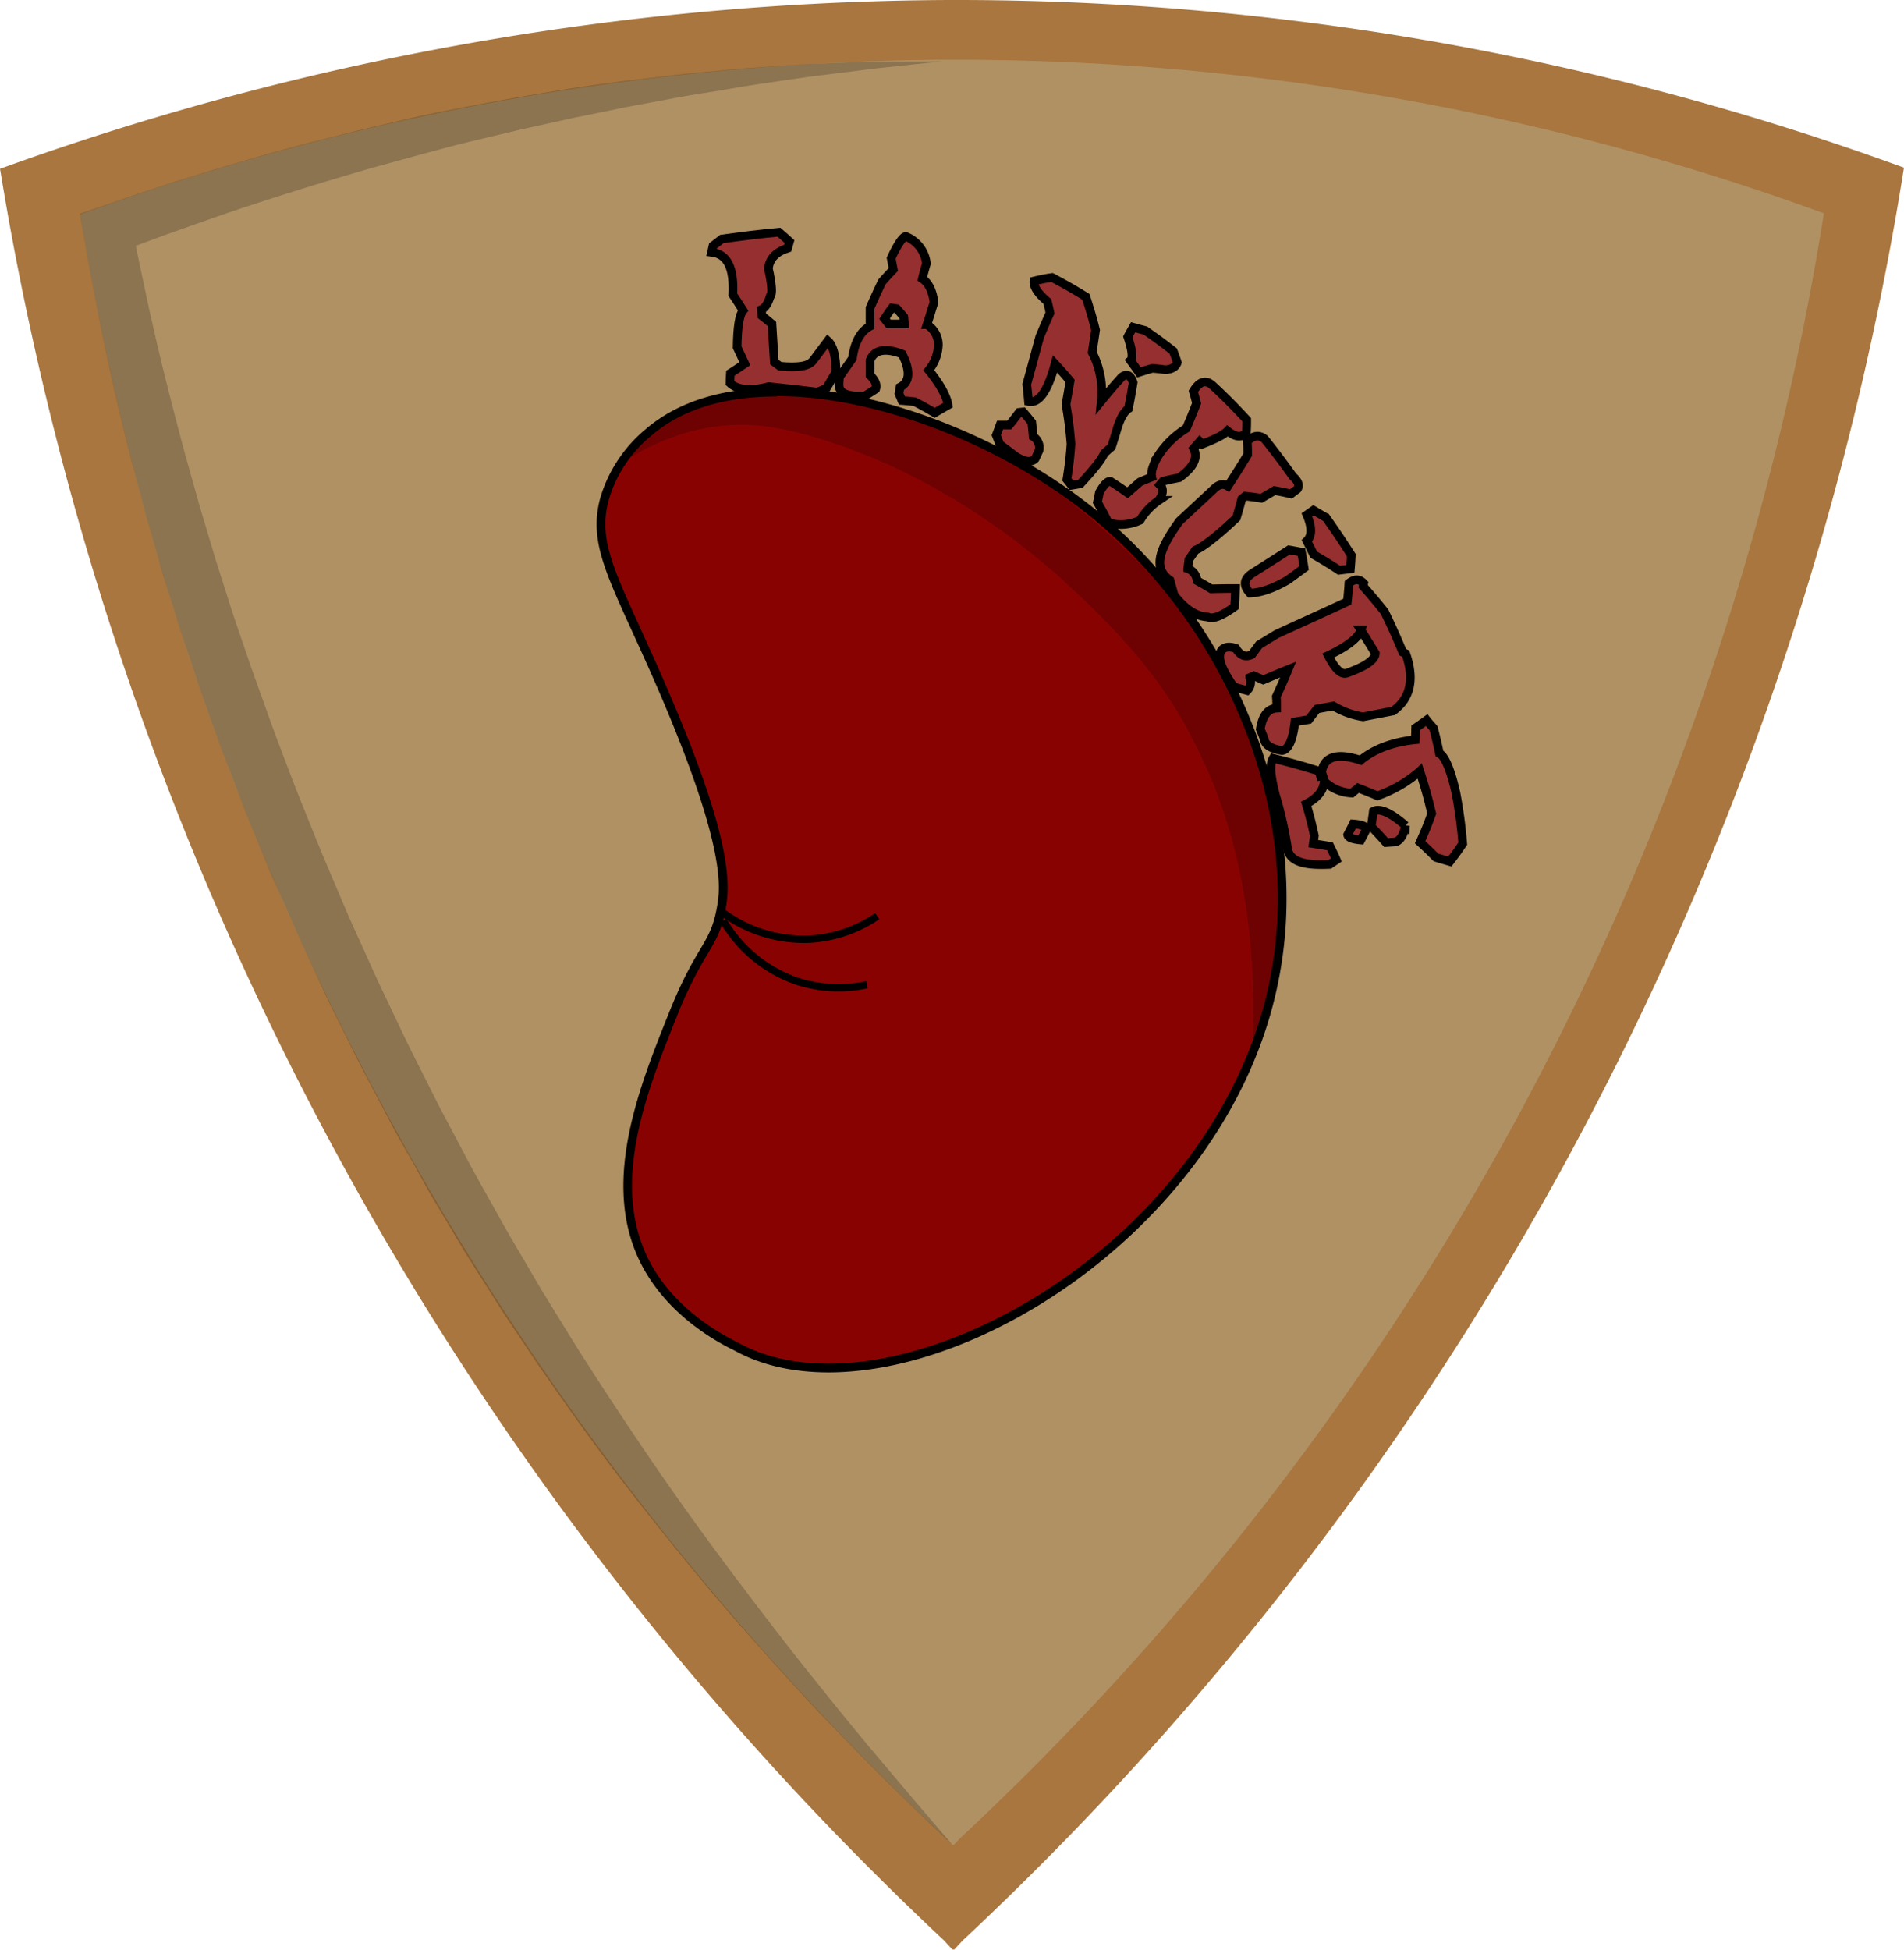 <svg xmlns="http://www.w3.org/2000/svg" viewBox="0 0 464.93 476.04"><defs><style>.cls-1{fill:#a8763e;stroke:#a8763e;stroke-width:6.58px;}.cls-1,.cls-2,.cls-4,.cls-6{stroke-miterlimit:10;}.cls-2{fill:#af9164;stroke:#af9164;stroke-width:6.03px;}.cls-3{fill:#890202;}.cls-4{fill:none;stroke-width:1.81px;}.cls-4,.cls-6{stroke:#000;}.cls-5{opacity:0.2;}.cls-6{fill:#962f2f;stroke-width:2.11px;}</style></defs><title>La Njure</title><g id="Layer_2" data-name="Layer 2"><g id="Layer_1-2" data-name="Layer 1"><path class="cls-1" d="M230.39,473.63a751.53,751.53,0,0,0,149.5-192.4A751.64,751.64,0,0,0,461.24,43.1,670.85,670.85,0,0,0,228.45,3.31,686.67,686.67,0,0,0,3.7,43.38a757.48,757.48,0,0,0,82,237.85,757.38,757.38,0,0,0,149.5,192.4"/><path class="cls-2" d="M230.57,448.29a688.19,688.19,0,0,0,136.9-176.18A688.28,688.28,0,0,0,442,54.06,614.31,614.31,0,0,0,228.79,17.62,628.79,628.79,0,0,0,23,54.31a693.64,693.64,0,0,0,75,217.8,693.54,693.54,0,0,0,136.9,176.18"/><path class="cls-3" d="M202.33,334c-8.57,0-16.08-1.73-22.34-5.14l-.57-.29c-14.14-7.11-20.38-16.47-23.13-23.08-7.69-18.47,1-40.1,7.9-57.48a99.4,99.4,0,0,1,7.65-15.59c2.15-3.62,3.57-6,4.46-11.67.61-3.87,2.24-14.17-14.88-53.62-2.21-5.09-4.22-9.51-6-13.41-7.12-15.6-10.37-22.72-7.7-32.2a32.7,32.7,0,0,1,10.35-15.74l.08-.07c7.59-6.67,18.21-10,31.55-10,25.2,0,57,12.55,79.2,31.22A128.61,128.61,0,0,1,305.51,179c8.54,22.57,9.9,45.91,3.92,67.5-6.56,23.69-22.26,46-44.22,62.93C245.21,324.8,221.7,334,202.33,334Z"/><path d="M189.69,96.7c25,0,56.52,12.45,78.52,31a127.53,127.53,0,0,1,36.31,51.69c8.46,22.36,9.81,45.47,3.89,66.85-6.5,23.47-22.07,45.62-43.85,62.37-19.82,15.24-43.08,24.33-62.23,24.33-8.39,0-15.73-1.69-21.83-5l-.6-.31c-13.85-7-20-16.1-22.63-22.54-7.53-18.08,1-39.48,7.91-56.68a98.41,98.41,0,0,1,7.57-15.44c2.21-3.73,3.67-6.19,4.6-12,1.06-6.74.33-19-15-54.2-2.21-5.1-4.23-9.52-6-13.42-7-15.36-10.21-22.37-7.65-31.47a31.66,31.66,0,0,1,10-15.23l.09-.07c7.39-6.49,17.77-9.78,30.85-9.78h0m0-2.11c-12.69,0-24,3.11-32.24,10.31a34.46,34.46,0,0,0-10.75,16.32c-3.47,12.32,2.76,21,13.75,46.31,16.52,38.08,15.51,48.59,14.81,53-1.62,10.26-4.9,9.16-12,27-6.95,17.38-15.76,39.41-7.9,58.28,6.64,15.94,22.53,23,24.17,23.89,6.57,3.59,14.37,5.27,22.84,5.27,39.52,0,93.84-36.64,108.12-88.25,13-46.9-9.89-94.62-40.88-120.72C248.13,108,216,94.59,189.69,94.59Z"/><path class="cls-4" d="M175.82,222.29a33.42,33.42,0,0,0,22,7,32.63,32.63,0,0,0,16.39-5.61"/><path class="cls-4" d="M176.6,224.74a33.42,33.42,0,0,0,17.81,14.74,32.63,32.63,0,0,0,17.3.93"/><g class="cls-5"><path d="M153,112.22l.48-.57c.32-.37.8-.93,1.46-1.62a47.28,47.28,0,0,1,18-11.8A37.48,37.48,0,0,1,176.76,97c1.35-.37,2.77-.68,4.23-.94a53.59,53.59,0,0,1,9.3-.73,80.34,80.34,0,0,1,9.95.74l1.27.18.64.09.32,0,.16,0h.08l.23,0,2.45.47,2.49.48c.84.17,1.65.29,2.57.54,1.79.44,3.61.92,5.45,1.41s3.56,1.12,5.38,1.69,3.59,1.27,5.41,2c.9.36,1.82.68,2.72,1.07l2.7,1.18,2.72,1.19,2.68,1.32,2.69,1.35,2.66,1.45,2.67,1.47,2.63,1.56c1.77,1,3.47,2.18,5.2,3.31A147.08,147.08,0,0,1,273,132.5c2.92,2.8,5.87,5.69,8.75,8.72A119.22,119.22,0,0,1,290,150.8q1.93,2.49,3.71,5.07c1.17,1.73,2.28,3.49,3.35,5.25l1.56,2.66,1.47,2.69c.48.89.92,1.81,1.37,2.71l.33.68.26.53.14.32.56,1.3,1.11,2.57.55,1.28c.18.42.37.84.54,1.33q1.06,2.84,2,5.63a111.47,111.47,0,0,1,2.91,10.82,108.81,108.81,0,0,1,2.44,20.12,120.25,120.25,0,0,1-.78,16.91,117.64,117.64,0,0,1-2.3,12.72c-.82,3.47-1.69,6.14-2.25,8s-1,2.76-1,2.76l.05-2.91,0-3.47L306,243c-.06-3.49-.27-7.71-.67-12.48s-1.14-10.11-2.24-15.8c-.32-1.42-.6-2.87-.9-4.34L301.1,206c-.35-1.51-.87-3-1.3-4.53l-.69-2.3-.82-2.3c-1-3.09-2.31-6.21-3.63-9.3q-1.08-2.22-2.11-4.5c-.16-.37-.38-.78-.6-1.19l-.66-1.23L290,178.15l-.66-1.24-.17-.31c0,.06-.13-.25.06.12l0-.07-.09-.14-.34-.57-1.36-2.29L286,171.37l-1.49-2.24c-1-1.48-2.07-3-3.18-4.39s-2.22-2.89-3.39-4.31A185.89,185.89,0,0,0,262.05,144c-2.72-2.61-5.56-5.12-8.5-7.51-1.45-1.21-3-2.35-4.43-3.54s-3-2.3-4.53-3.37-3.05-2.17-4.61-3.19l-2.3-1.56-2.34-1.47L233,121.93l-2.36-1.36-2.34-1.37-2.36-1.27-2.35-1.27c-.78-.42-1.58-.77-2.37-1.16-1.59-.73-3.12-1.58-4.7-2.23s-3.13-1.4-4.66-2-3-1.15-4.52-1.75c-.71-.31-1.57-.56-2.37-.83l-2.4-.79-2.37-.77-2.09-.63a82.72,82.72,0,0,0-8.57-2,47,47,0,0,0-15.12-.32,52,52,0,0,0-11.67,3.13,58.44,58.44,0,0,0-7.26,3.46C153.86,111.68,153,112.22,153,112.22Z"/></g><path class="cls-6" d="M176.26,58.35c5.92-.81,8.68-1.16,13.94-1.66,1.06.9,1.58,1.36,2.59,2.29l-.46,1.61c-2.88.93-4.49,2.63-4.69,5,.91,4.06,1,6.35.43,6.75-.53,1.76-1.23,2.83-2.15,3.24l.12,1.52c1,.78,1.5,1.18,2.46,2,.24,3.74.36,5.62.58,9.31l1.36,1c4.54.41,7.07,0,8.12-1.42l3.58-4.77c1.3,1.14,2,3.74,2,7.6l-2.36,4-2.22.93c-4.41-.57-6.73-.8-11.84-1.36-4.43,1.19-7.68.82-9.48-.86,0-1,.07-1.45.12-2.42,1.41-.9,2.11-1.37,3.51-2.32-.73-1.6-1.1-2.39-1.87-4,.06-4.95.56-8,1.44-9-1-1.56-1.47-2.33-2.49-3.85.32-6.38-1.23-9.91-5.2-10.36l.35-1.55Z"/><path class="cls-6" d="M221.22,57.73a8.09,8.09,0,0,1,5,6.63c-.43,1.45-.64,2.19-1,3.69,1.54,1,2.5,3,2.85,5.78-.7,2.16-1,3.25-1.71,5.43a5.75,5.75,0,0,1,2.77,4.88,10.34,10.34,0,0,1-2.34,6.24c2.9,3.59,4.44,6.56,4.71,8.53-1.33.76-2,1.14-3.26,1.89-2-1.19-2.95-1.72-4.89-2.72-1.26-.15-1.88-.21-3.12-.3-.28-.68-.43-1-.72-1.71.11-.61.17-.92.27-1.55,2.33-1.2,2.64-3.87.5-8.08-4.22-1.64-6.86-.94-7.81,1.49,0,1.5,0,2.25,0,3.72,1.28,1.22,1.7,2.35,1.35,3.35-1.05.66-1.57,1-2.61,1.66-4.08.19-6.21-.51-6.34-2.56,0-.82.07-1.24.11-2.07,1.25-1.79,1.88-2.69,3.17-4.52.51-3.89,1.92-6.59,4.3-7.86,0-1.78,0-2.68,0-4.46,1.13-2.57,1.71-3.86,2.92-6.38,1.08-1.22,1.63-1.82,2.76-3-.21-1.12-.31-1.67-.52-2.77C219.32,59.29,220.64,57.65,221.22,57.73ZM216,77.82l1,1.28c1.53,0,2.3,0,3.85,0-.06-.7-.09-1-.16-1.74-.68-.81-1-1.21-1.72-2l-1.15-.17C217,76.27,216.68,76.78,216,77.82Z"/><path class="cls-6" d="M256.89,67.75c3.43,1.82,5.08,2.76,8.27,4.72,1,3.13,1.52,4.78,2.36,8.11-.31,2.13-.48,3.23-.83,5.44a21.07,21.07,0,0,1,2.23,11.87c1.94-2.37,2.93-3.54,4.94-5.78,1.23-1,2.22-.59,2.84,1.29-.42,2.55-.65,3.84-1.16,6.39-1,.67-1.91,2.21-2.66,4.57-.56,1.92-.86,2.87-1.46,4.75l-1.79,1.57c-.59,1.45-2.61,4-5.81,7.43l-2.18.37-1.12-1.42c.51-3.27.73-5,1-8.66-.31-3.74-.55-5.7-1.22-9.69.41-2.26.6-3.4,1-5.69-1.4-1.67-2.13-2.5-3.67-4.17-1.79,6.71-4,9.73-6.49,9.17-.14-1.66-.23-2.51-.42-4.21,1.29-4.62,1.91-7,3.17-11.6,1-2.38,1.48-3.55,2.5-5.79-.24-1.14-.37-1.7-.63-2.81-2.26-1.88-3.41-3.57-3.28-5C254.24,68.2,255.12,68,256.89,67.75Zm-7.07,32.82c.88,1,1.3,1.53,2.12,2.55.16,1.41.23,2.1.35,3.46a3.19,3.19,0,0,1,1.42,3.4c-.37.8-.55,1.19-.93,2-1,1-2.53.81-4.74-.54-1.5-1.15-2.27-1.73-3.89-2.92-.34-.9-.51-1.35-.88-2.27.38-1,.56-1.46.93-2.48l2.23,0c1-1.2,1.46-1.82,2.43-3.09ZM279.68,80.7c2.79,1.94,4.15,2.94,6.8,5,.42,1.11.62,1.67,1,2.79-.35,1.1-1.34,1.68-2.94,1.78-1.25-.17-1.87-.24-3.12-.35-1.33.37-2,.58-3.31,1-.8-1.16-1.22-1.74-2.06-2.89.61-.49.48-2.45-.66-5.8.52-1,.78-1.42,1.3-2.34C277.88,80.23,278.48,80.38,279.68,80.7Z"/><path class="cls-6" d="M296.21,94.21c3.37,3.16,5,4.81,8.22,8.27,0,1.18,0,1.77-.08,3-1,1.45-2.56,1.33-4.62-.28-1,1.05-3.06,2-6.14,3.23l-.64-.65-1.5,1.72c1.18,2.26,0,4.59-3.47,7.12-1.63.32-2.44.49-4,.88l-.75.87c.94.92.84,2.21-.27,3.79A15.17,15.17,0,0,0,278.4,127a11,11,0,0,1-7.75.63c-1-2-1.54-3-2.68-5,.2-.93.3-1.41.48-2.37,1.07-1.93,2-2.89,2.74-2.72,1.67,1.07,2.49,1.62,4.13,2.77l3-2.62c1.16-.51,1.74-.75,2.93-1.23-.27-1.31.32-3.12,1.75-5.46a21.82,21.82,0,0,1,6.69-6.42c1.05-2.47,1.55-3.71,2.5-6.13-.3-1.17-.46-1.75-.8-2.91C292.92,93,294.51,92.62,296.21,94.21Z"/><path class="cls-6" d="M308.8,107.16c2.8,3.53,4.17,5.35,6.88,9.13,1.33,1.18,1.71,2.23,1.12,3.11l-1.57,1.19c-1.58-.37-2.38-.53-4-.82L308,121.65c-1.57-.25-2.36-.36-3.92-.53l-.87.72c-.49,1.85-.75,2.78-1.3,4.6-4.87,4.62-8.25,7.18-10,7.87l-1.6,2.3c-.11.9-.17,1.34-.28,2.23a3.38,3.38,0,0,1,2.26,2.92c1.39.77,2.08,1.16,3.47,2,2.33-.06,3.52-.08,5.93-.08-.07,1.8-.11,2.69-.22,4.45-3.23,2.31-5.33,3.1-6.55,2.5-3-.17-5.61-2-8.23-5.34l-1-3.62c-3.91-2.76-3.21-6.85,2.32-14.45l8.59-8c1.09-1,2.16-1.2,3.22-.52,2-3.08,3-4.64,4.84-7.69,0-1.31,0-2-.1-3.27C306.08,106.27,307.46,106.1,308.8,107.16Zm15,19.21c2.53,3.59,3.77,5.42,6.17,9.18-.06,1.33-.11,2-.22,3.33l-2.76.34c-2.46-1.6-3.7-2.36-6.2-3.81-.66-1.34-1-2-1.67-3.35,1.28-1.24,1.27-3.36,0-6.36l1.61-1.13C321.9,125.27,322.53,125.63,323.76,126.36Zm-6,8.43c.28,1.56.41,2.33.65,3.88-1.57,1.17-2.37,1.76-4,2.93-3.53,2.06-6.64,3.11-9.23,3.2-1.73-1.89-1.54-3.49.64-4.88,3.58-2.28,5.41-3.43,8.91-5.68C315.94,134.46,316.55,134.57,317.75,134.8Z"/><path class="cls-6" d="M333,142.42l-.15.7c2.13,2.42,3.18,3.67,5.23,6.22,1.88,3.9,2.78,5.88,4.45,9.89l.74.35c2.15,6.13,1.22,10.91-3.08,14L332.85,175a19.67,19.67,0,0,1-7.27-2.64l-4,.74c-.8,1-1.21,1.56-2,2.59l-3.39.55c-.51,4.64-1.7,6.92-3.18,7-2.75-.46-4.11-1.37-4.31-2.82-.37-1-.56-1.45-.95-2.4.5-3.21,1.77-5,4-5.13,0-1.13,0-1.7-.09-2.84,1.18-2.57,1.77-3.88,2.89-6.58-2.49,1-3.72,1.53-6.08,2.53l-2.29-1-1,.43a2.9,2.9,0,0,1-.65,3.17l-3.26-.89c-3.08-4.47-4.2-7.35-2.9-9.05.74-.76,1.88-.89,3.42-.36,1.05,1.75,2.31,2.27,3.9,1.5l1.76-2.38,4.29-2.61c6.95-3.2,10.69-4.85,17.26-7.92.19-1.79.27-2.69.39-4.5C330.76,141.28,331.91,141.27,333,142.42Zm-.67,11.39c-.63,1.88-3.25,4-8,6.23,1.7,3.33,3.19,4.79,4.6,4.28,4.64-1.67,6.86-3.26,6.9-4.83C334.42,157.19,333.72,156.05,332.3,153.81Z"/><path class="cls-6" d="M350.05,177.8c.63,2.45.92,3.68,1.44,6.16,1.2.53,2.73,3.74,4.06,9.8a114.73,114.73,0,0,1,1.63,12.2c-1.19,1.79-1.82,2.66-3.16,4.38-1.32-.39-2-.58-3.38-1-1.5-1.52-2.28-2.26-3.87-3.72,1.24-2.76,1.81-4.15,2.83-7-1-4.19-1.59-6.26-2.9-10.32a32.78,32.78,0,0,1-10.34,6c-1.89-.8-2.84-1.18-4.74-1.92l-1.51,1.25a10.39,10.39,0,0,1-6.75-2.87c-.16,2.27-1.72,4.13-4.41,5.51.9,3,1.3,4.6,2,7.77-.1.77-.15,1.15-.26,1.92l4.06.65c.64,1.32,1,2,1.57,3.34l-1.63,1.09c-6.52.32-9.52-.82-10.23-3.51A97.42,97.42,0,0,0,311.41,194c-1.14-4.53-1.46-7.41-.53-8.88,4.46,1.14,6.89,1.8,11.86,3.35.55-3.66,3.61-4.8,9.51-2.86,3.24-2.7,7.81-4.45,13.33-5,.06-1.16.08-1.74.11-2.91,1.1-.75,1.64-1.13,2.67-1.89C349,176.63,349.38,177,350.05,177.8Zm-27.2,11.12-.54.1.14.48.55-.1Zm20.35,12.63c-.42,2.25-1.24,3.58-2.38,4l-2.37.16c-1.43-1.61-2.16-2.39-3.64-3.92.24-1.48.35-2.22.54-3.71C336.79,197.25,339.48,198.28,343.2,201.56Zm-9.51.84c-.55,1.08-.83,1.62-1.4,2.69-2-.18-3.1-.6-3.21-1.27.55-1.05.83-1.58,1.36-2.65C332.49,201.32,333.58,201.74,333.69,202.39Z"/><g class="cls-5"><path d="M229.92,15l-13,1.38-3.25.34-3.23.42-6.46.8-6.45.8-6.44.94c-4.29.63-8.58,1.23-12.86,2s-8.56,1.33-12.82,2.14l-12.77,2.38q-6.36,1.33-12.72,2.6l-12.66,2.8c-4.21,1-8.4,2-12.6,3s-8.36,2.19-12.53,3.28L89.67,41.31,77.26,45c-4.11,1.32-8.24,2.55-12.34,3.89S56.72,51.55,52.65,53s-8.14,2.83-12.19,4.31-8.08,3-12.12,4.49l3.82-6.66C33.1,59.7,34,64.27,35,68.82l1.46,6.84L38,82.47c2.09,9.09,4.45,18.11,6.83,27.12l3.77,13.47,4,13.39,4.23,13.33L61.35,163l4.71,13.17c1.56,4.39,3.28,8.73,4.92,13.09s3.43,8.67,5.16,13l2.63,6.48,2.73,6.44c1.82,4.29,3.61,8.6,5.57,12.83s3.78,8.52,5.79,12.73l6,12.64c2,4.19,4.18,8.34,6.26,12.51l1.57,3.13.76,1.5.83,1.56,3.3,6.24,3.3,6.24c1.1,2.08,2.26,4.07,3.38,6.11l3.4,6.08c1.13,2,2.26,4.06,3.46,6.07l7.09,12.08,7.34,11.94c2.48,4,5,7.87,7.54,11.82,5.13,7.81,10.3,15.61,15.66,23.28s10.85,15.26,16.49,22.74,11.32,14.95,17.15,22.3l8.84,11c3,3.62,5.94,7.28,9,10.86q9.06,10.81,18.29,21.51c-3.43-3.23-6.85-6.46-10.22-9.76l-5.06-4.93-5-5c-3.34-3.33-6.58-6.75-9.88-10.13s-6.48-6.86-9.67-10.34c-6.35-7-12.63-14-18.75-21.24s-12-14.58-17.85-22-11.5-15-17-22.75c-2.71-3.88-5.46-7.74-8.14-11.65L123,320.65l-7.62-12-1.89-3-1.83-3.07L108,296.43c-1.2-2-2.47-4.09-3.62-6.14L101,284.14,97.49,278l-.86-1.54-.46-.85-.41-.79-1.66-3.15c-2.2-4.2-4.45-8.38-6.61-12.6l-6.34-12.74c-2.09-4.26-4-8.59-6-12.88s-3.92-8.64-5.82-13L66.43,214c-.93-2.18-1.8-4.39-2.71-6.58-1.77-4.4-3.64-8.76-5.3-13.21s-3.45-8.84-5.06-13.31-3.22-8.93-4.77-13.41l-4.51-13.5-4.25-13.58L35.9,126.68l-3.68-13.75c-2.35-9.19-4.54-18.43-6.49-27.72S22,66.59,20.4,57.24l-.86-5.06,4.69-1.6c4.15-1.41,8.27-2.89,12.45-4.23l6.24-2.05,6.28-1.94c4.18-1.32,8.4-2.5,12.6-3.74s8.44-2.35,12.66-3.5l12.74-3.2c4.27-1,8.52-2,12.79-3s8.56-1.81,12.86-2.65,8.59-1.64,12.9-2.4l12.93-2.16q6.49-1,13-1.84l13-1.53c4.33-.52,8.69-.85,13-1.28s8.7-.67,13.05-1l6.53-.41,6.54-.27,6.53-.24,3.26-.11,3.26,0Z"/></g></g></g></svg>